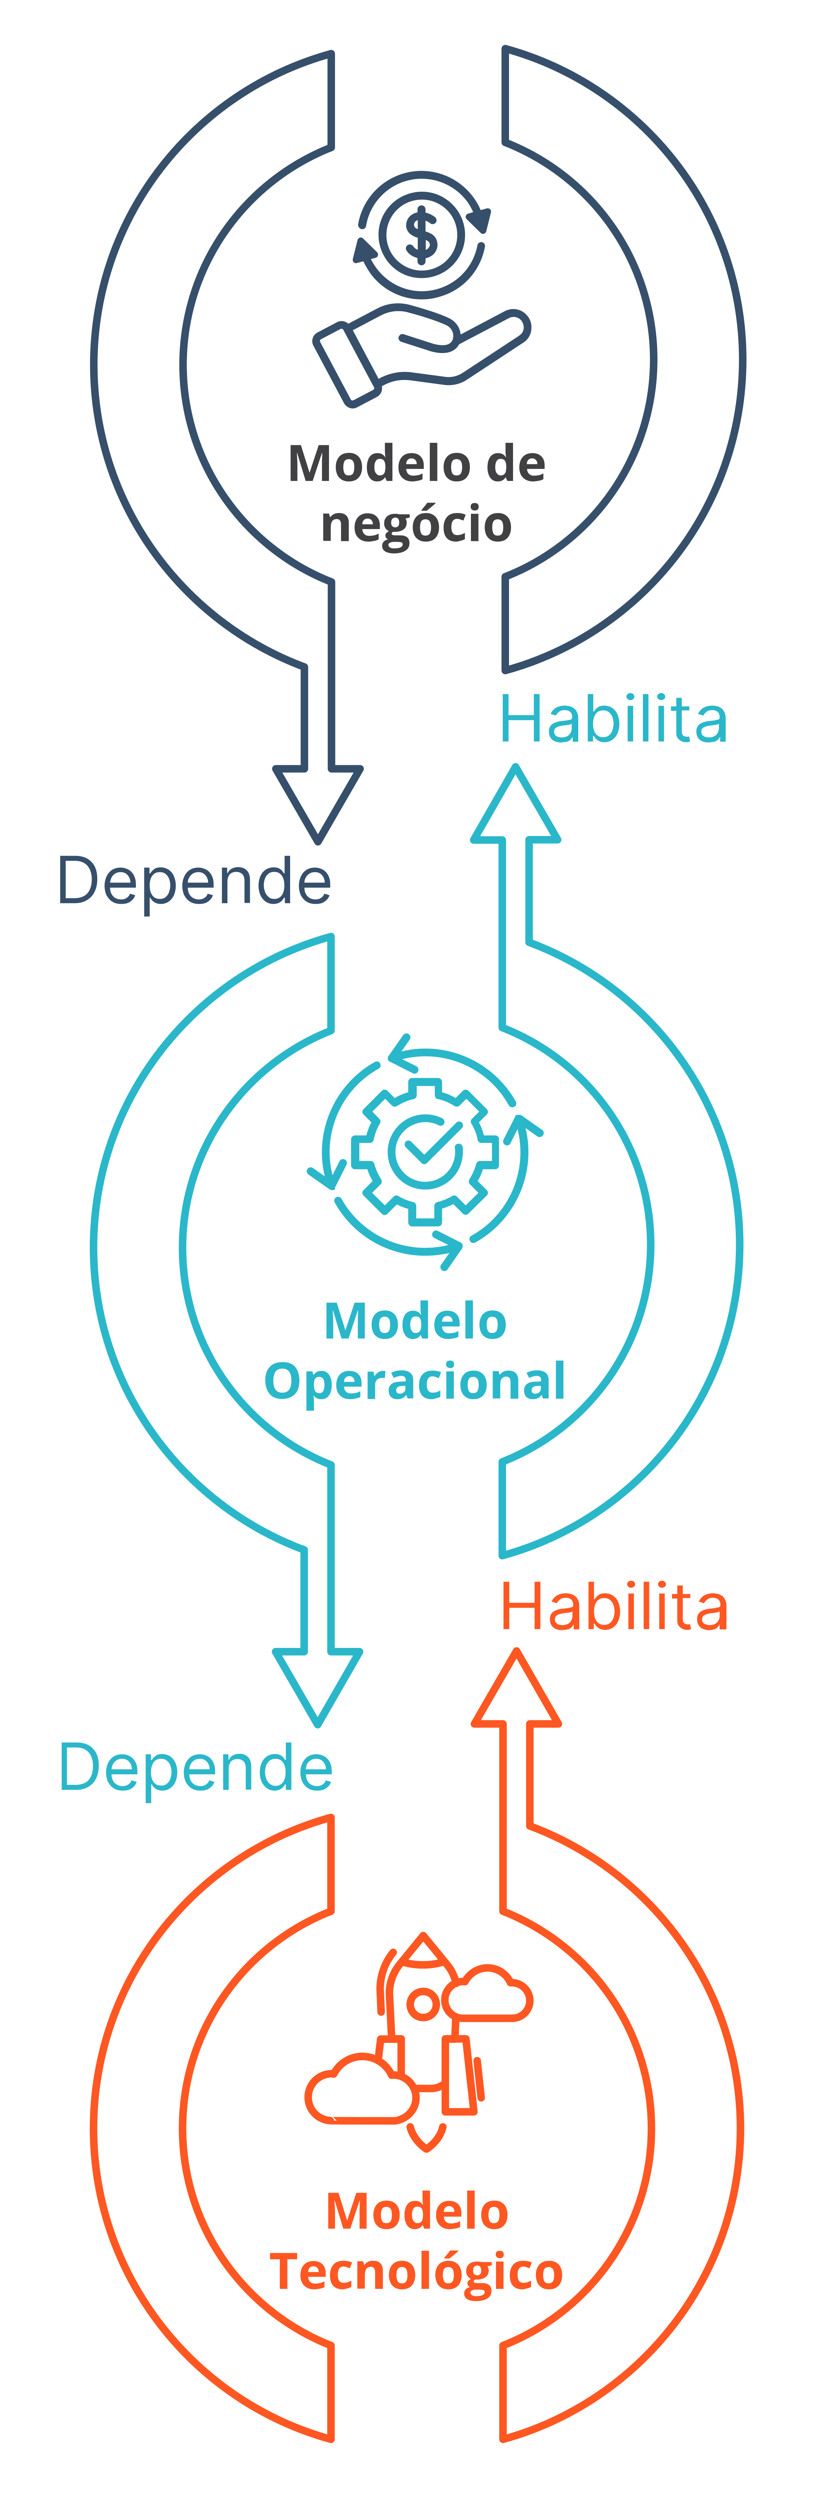<?xml version="1.0" encoding="utf-8"?>
<!-- Generator: Adobe Illustrator 28.6.0, SVG Export Plug-In . SVG Version: 9.03 Build 54939)  -->
<svg version="1.1" xmlns="http://www.w3.org/2000/svg" xmlns:xlink="http://www.w3.org/1999/xlink" x="0px" y="0px"
	 viewBox="0 0 333 997" style="enable-background:new 0 0 333 997;" xml:space="preserve">
<style type="text/css">
	.st0{fill:none;stroke:#FF5722;stroke-width:3;stroke-linecap:round;stroke-linejoin:round;stroke-miterlimit:10;}
	.st1{fill:#FF5722;}
	.st2{fill:none;stroke:#2AB7CA;stroke-width:3;stroke-linecap:round;stroke-linejoin:round;stroke-miterlimit:10;}
	.st3{fill:#2AB7CA;}
	.st4{fill:none;stroke:#364F6B;stroke-width:3;stroke-linecap:round;stroke-linejoin:round;stroke-miterlimit:10;}
	.st5{fill:#414042;}
	.st6{fill:#364F6B;}
</style>
<g id="Background">
</g>
<g id="Design">
</g>
<g id="Tecnologico">
	<path class="st0" d="M72.8,848.8c0-39.3,24.6-73.1,59.2-86.6v-37.4c-54.5,14.9-94.7,64.9-94.7,124s40.2,109.1,94.7,124v-37.4
		C97.4,921.8,72.8,888.1,72.8,848.8z"/>
	<path class="st0" d="M206,658.4l-16.8,29.1h11.4v37.3V762v0.2c34.6,13.6,59.2,47.3,59.2,86.6c0,39.3-24.6,73.1-59.2,86.6v37.4
		c54.5-14.9,94.7-64.9,94.7-124c0-55.2-35-102.4-84-120.6v-40.7h11.4L206,658.4z"/>
	<g>
		<g>
			<path class="st1" d="M136.9,888.8l-3.4-11.2h-0.1c0.1,2.3,0.2,3.8,0.2,4.6v6.6h-2.7v-14.3h4.1l3.4,10.9h0.1l3.6-10.9h4.1v14.3
				h-2.8V882c0-0.3,0-0.7,0-1.1c0-0.4,0.1-1.5,0.1-3.3h-0.1l-3.7,11.2H136.9z"/>
			<path class="st1" d="M159.4,883.3c0,1.8-0.5,3.2-1.4,4.2c-0.9,1-2.2,1.5-3.9,1.5c-1,0-2-0.2-2.8-0.7s-1.4-1.1-1.8-2
				s-0.6-1.9-0.6-3c0-1.8,0.5-3.2,1.4-4.2c0.9-1,2.2-1.5,3.9-1.5c1,0,2,0.2,2.8,0.7c0.8,0.5,1.4,1.1,1.8,2
				C159.2,881.2,159.4,882.2,159.4,883.3z M151.9,883.3c0,1.1,0.2,1.9,0.5,2.5c0.4,0.6,0.9,0.8,1.7,0.8c0.8,0,1.4-0.3,1.7-0.8
				c0.3-0.5,0.5-1.4,0.5-2.5c0-1.1-0.2-1.9-0.5-2.4c-0.4-0.5-0.9-0.8-1.7-0.8c-0.8,0-1.4,0.3-1.7,0.8S151.9,882.2,151.9,883.3z"/>
			<path class="st1" d="M165.4,889c-1.3,0-2.3-0.5-3-1.5s-1.1-2.4-1.1-4.1c0-1.8,0.4-3.2,1.1-4.2c0.7-1,1.8-1.5,3.1-1.5
				c1.4,0,2.4,0.5,3.1,1.6h0.1c-0.1-0.8-0.2-1.5-0.2-2.2v-3.5h3v15.2h-2.3l-0.6-1.4h-0.1C167.8,888.5,166.7,889,165.4,889z
				 M166.4,886.6c0.8,0,1.3-0.2,1.7-0.7c0.4-0.4,0.5-1.2,0.6-2.3v-0.3c0-1.2-0.2-2-0.5-2.5s-0.9-0.8-1.8-0.8c-0.7,0-1.2,0.3-1.5,0.8
				c-0.4,0.6-0.6,1.4-0.6,2.5s0.2,1.9,0.6,2.4S165.7,886.6,166.4,886.6z"/>
			<path class="st1" d="M179.5,889c-1.8,0-3.1-0.5-4.1-1.5c-1-1-1.5-2.3-1.5-4.1c0-1.8,0.5-3.2,1.4-4.2c0.9-1,2.2-1.5,3.8-1.5
				c1.5,0,2.7,0.4,3.6,1.3s1.3,2.1,1.3,3.6v1.4h-7c0,0.8,0.3,1.5,0.8,2c0.5,0.5,1.1,0.7,2,0.7c0.7,0,1.3-0.1,1.9-0.2
				s1.2-0.4,1.8-0.7v2.3c-0.5,0.3-1.1,0.5-1.7,0.6S180.3,889,179.5,889z M179.1,879.8c-0.6,0-1.1,0.2-1.5,0.6s-0.6,1-0.6,1.7h4.2
				c0-0.7-0.2-1.3-0.6-1.7S179.7,879.8,179.1,879.8z"/>
			<path class="st1" d="M189.3,888.8h-3v-15.2h3V888.8z"/>
			<path class="st1" d="M202.4,883.3c0,1.8-0.5,3.2-1.4,4.2c-0.9,1-2.2,1.5-3.9,1.5c-1,0-2-0.2-2.8-0.7s-1.4-1.1-1.8-2
				s-0.6-1.9-0.6-3c0-1.8,0.5-3.2,1.4-4.2c0.9-1,2.2-1.5,3.9-1.5c1,0,2,0.2,2.8,0.7c0.8,0.5,1.4,1.1,1.8,2
				C202.2,881.2,202.4,882.2,202.4,883.3z M194.8,883.3c0,1.1,0.2,1.9,0.5,2.5c0.4,0.6,0.9,0.8,1.7,0.8c0.8,0,1.4-0.3,1.7-0.8
				c0.3-0.5,0.5-1.4,0.5-2.5c0-1.1-0.2-1.9-0.5-2.4c-0.4-0.5-0.9-0.8-1.7-0.8c-0.8,0-1.4,0.3-1.7,0.8S194.8,882.2,194.8,883.3z"/>
			<path class="st1" d="M114.6,912.8h-3V901h-3.9v-2.5h10.8v2.5h-3.9V912.8z"/>
			<path class="st1" d="M125.4,913c-1.8,0-3.1-0.5-4.1-1.5c-1-1-1.5-2.3-1.5-4.1c0-1.8,0.5-3.2,1.4-4.2c0.9-1,2.2-1.5,3.8-1.5
				c1.5,0,2.7,0.4,3.6,1.3s1.3,2.1,1.3,3.6v1.4h-7c0,0.8,0.3,1.5,0.8,2c0.5,0.5,1.1,0.7,2,0.7c0.7,0,1.3-0.1,1.9-0.2
				s1.2-0.4,1.8-0.7v2.3c-0.5,0.3-1.1,0.5-1.7,0.6S126.2,913,125.4,913z M125,903.8c-0.6,0-1.1,0.2-1.5,0.6s-0.6,1-0.6,1.7h4.2
				c0-0.7-0.2-1.3-0.6-1.7S125.6,903.8,125,903.8z"/>
			<path class="st1" d="M136.7,913c-3.4,0-5.1-1.9-5.1-5.6c0-1.9,0.5-3.3,1.4-4.3c0.9-1,2.2-1.5,4-1.5c1.3,0,2.4,0.2,3.4,0.7
				l-0.9,2.3c-0.5-0.2-0.9-0.3-1.3-0.5c-0.4-0.1-0.8-0.2-1.2-0.2c-1.5,0-2.3,1.1-2.3,3.3c0,2.1,0.8,3.2,2.3,3.2
				c0.6,0,1.1-0.1,1.6-0.2c0.5-0.2,1-0.4,1.5-0.7v2.5c-0.5,0.3-1,0.5-1.5,0.6S137.5,913,136.7,913z"/>
			<path class="st1" d="M152.6,912.8h-3v-6.4c0-0.8-0.1-1.4-0.4-1.8c-0.3-0.4-0.7-0.6-1.3-0.6c-0.8,0-1.4,0.3-1.8,0.8
				s-0.6,1.5-0.6,2.8v5.1h-3v-10.9h2.3l0.4,1.4h0.2c0.3-0.5,0.8-0.9,1.4-1.2c0.6-0.3,1.2-0.4,2-0.4c1.3,0,2.2,0.3,2.9,1
				c0.7,0.7,1,1.7,1,3V912.8z"/>
			<path class="st1" d="M165.6,907.3c0,1.8-0.5,3.2-1.4,4.2c-0.9,1-2.2,1.5-3.9,1.5c-1,0-2-0.2-2.8-0.7s-1.4-1.1-1.8-2
				s-0.6-1.9-0.6-3c0-1.8,0.5-3.2,1.4-4.2c0.9-1,2.2-1.5,3.9-1.5c1,0,2,0.2,2.8,0.7c0.8,0.5,1.4,1.1,1.8,2
				C165.4,905.2,165.6,906.2,165.6,907.3z M158.1,907.3c0,1.1,0.2,1.9,0.5,2.5c0.4,0.6,0.9,0.8,1.7,0.8c0.8,0,1.4-0.3,1.7-0.8
				c0.3-0.5,0.5-1.4,0.5-2.5c0-1.1-0.2-1.9-0.5-2.4c-0.4-0.5-0.9-0.8-1.7-0.8c-0.8,0-1.4,0.3-1.7,0.8S158.1,906.2,158.1,907.3z"/>
			<path class="st1" d="M171.1,912.8h-3v-15.2h3V912.8z"/>
			<path class="st1" d="M184.1,907.3c0,1.8-0.5,3.2-1.4,4.2c-0.9,1-2.2,1.5-3.9,1.5c-1,0-2-0.2-2.8-0.7s-1.4-1.1-1.8-2
				s-0.6-1.9-0.6-3c0-1.8,0.5-3.2,1.4-4.2c0.9-1,2.2-1.5,3.9-1.5c1,0,2,0.2,2.8,0.7c0.8,0.5,1.4,1.1,1.8,2
				C183.9,905.2,184.1,906.2,184.1,907.3z M176.6,907.3c0,1.1,0.2,1.9,0.5,2.5c0.4,0.6,0.9,0.8,1.7,0.8c0.8,0,1.4-0.3,1.7-0.8
				c0.3-0.5,0.5-1.4,0.5-2.5c0-1.1-0.2-1.9-0.5-2.4c-0.4-0.5-0.9-0.8-1.7-0.8c-0.8,0-1.4,0.3-1.7,0.8S176.6,906.2,176.6,907.3z
				 M177.2,900.7v-0.3c1.1-1.3,1.9-2.3,2.3-2.9h3.3v0.2c-0.3,0.3-0.9,0.8-1.7,1.5c-0.8,0.7-1.5,1.2-1.9,1.5H177.2z"/>
			<path class="st1" d="M196.1,901.9v1.5l-1.7,0.4c0.3,0.5,0.5,1,0.5,1.6c0,1.2-0.4,2.1-1.2,2.7s-2,1-3.4,1l-0.5,0l-0.4,0
				c-0.3,0.2-0.5,0.5-0.5,0.8c0,0.4,0.5,0.6,1.6,0.6h1.9c1.2,0,2.1,0.3,2.7,0.8c0.6,0.5,0.9,1.3,0.9,2.3c0,1.3-0.5,2.3-1.6,3
				s-2.6,1.1-4.6,1.1c-1.5,0-2.7-0.3-3.5-0.8c-0.8-0.5-1.2-1.3-1.2-2.2c0-0.7,0.2-1.2,0.6-1.7c0.4-0.4,1-0.8,1.8-0.9
				c-0.3-0.1-0.6-0.3-0.8-0.6c-0.2-0.3-0.3-0.6-0.3-0.9c0-0.4,0.1-0.8,0.4-1c0.2-0.3,0.6-0.5,1-0.8c-0.6-0.2-1-0.6-1.4-1.2
				s-0.5-1.2-0.5-1.9c0-1.2,0.4-2.1,1.2-2.8c0.8-0.7,1.9-1,3.3-1c0.3,0,0.7,0,1.1,0.1c0.4,0.1,0.7,0.1,0.8,0.1H196.1z M187.6,914.3
				c0,0.4,0.2,0.7,0.6,1s0.9,0.4,1.7,0.4c1.1,0,1.9-0.1,2.5-0.4s0.9-0.7,0.9-1.2c0-0.4-0.2-0.7-0.5-0.8s-0.9-0.2-1.7-0.2h-1.5
				c-0.5,0-1,0.1-1.4,0.4C187.8,913.6,187.6,913.9,187.6,914.3z M188.7,905.5c0,0.6,0.1,1.1,0.4,1.4c0.3,0.3,0.7,0.5,1.2,0.5
				c0.6,0,1-0.2,1.2-0.5c0.3-0.3,0.4-0.8,0.4-1.4c0-1.3-0.5-2-1.6-2C189.3,903.5,188.7,904.1,188.7,905.5z"/>
			<path class="st1" d="M197.7,899.1c0-1,0.5-1.5,1.6-1.5s1.6,0.5,1.6,1.5c0,0.5-0.1,0.8-0.4,1.1c-0.3,0.3-0.7,0.4-1.2,0.4
				C198.3,900.5,197.7,900,197.7,899.1z M200.8,912.8h-3v-10.9h3V912.8z"/>
			<path class="st1" d="M208.4,913c-3.4,0-5.1-1.9-5.1-5.6c0-1.9,0.5-3.3,1.4-4.3c0.9-1,2.2-1.5,4-1.5c1.3,0,2.4,0.2,3.4,0.7
				l-0.9,2.3c-0.5-0.2-0.9-0.3-1.3-0.5c-0.4-0.1-0.8-0.2-1.2-0.2c-1.5,0-2.3,1.1-2.3,3.3c0,2.1,0.8,3.2,2.3,3.2
				c0.6,0,1.1-0.1,1.6-0.2c0.5-0.2,1-0.4,1.5-0.7v2.5c-0.5,0.3-1,0.5-1.5,0.6S209.2,913,208.4,913z"/>
			<path class="st1" d="M224.2,907.3c0,1.8-0.5,3.2-1.4,4.2c-0.9,1-2.2,1.5-3.9,1.5c-1,0-2-0.2-2.8-0.7s-1.4-1.1-1.8-2
				s-0.6-1.9-0.6-3c0-1.8,0.5-3.2,1.4-4.2c0.9-1,2.2-1.5,3.9-1.5c1,0,2,0.2,2.8,0.7c0.8,0.5,1.4,1.1,1.8,2
				C224,905.2,224.2,906.2,224.2,907.3z M216.6,907.3c0,1.1,0.2,1.9,0.5,2.5c0.4,0.6,0.9,0.8,1.7,0.8c0.8,0,1.4-0.3,1.7-0.8
				c0.3-0.5,0.5-1.4,0.5-2.5c0-1.1-0.2-1.9-0.5-2.4c-0.4-0.5-0.9-0.8-1.7-0.8c-0.8,0-1.4,0.3-1.7,0.8S216.6,906.2,216.6,907.3z"/>
		</g>
	</g>
	<g id="icone_00000012469659658787533160000003689448505939961513_">
		<path class="st0" d="M189,842.2h-11.4v-29.1h8.2L189,842.2z M190.3,821.8l1.6,14.8 M160,828.1v-14.9h-8.2l-1,8.6 M181.9,791
			c-0.6-2.8-1.8-5.4-3.7-7.6l-9.4-11.5l-9.4,11.5c-2.6,3.2-4.1,7.3-4.1,11.4l0.9,18.3h3.8v14.9 M156.8,778.6
			c-3.4,4.2-5.2,9.3-5.2,14.7l0.4,9.1 M165.8,832.9h6c2.2,0,4.2-0.8,5.8-2.1v-17.6h3.8l0.4-8.9 M168.8,794.2c-2.9,0-5.2,2.3-5.2,5.2
			c0,2.9,2.3,5.2,5.2,5.2c2.9,0,5.2-2.3,5.2-5.2C174,796.5,171.7,794.2,168.8,794.2z M165.9,836.6c0-5-4.1-9.1-9.1-9.1
			c-0.2,0-0.4,0-0.6,0.1c-2-4.4-6.5-7.5-11.7-7.5c-5,0-9.3,2.9-11.4,7c-0.3,0-0.5-0.1-0.8-0.1c-5.2,0-9.4,4.2-9.4,9.4
			c0,5,3.9,9,8.8,9.3c0,0.1,25.7,0.1,25.7,0.1C162.1,845.3,165.9,841.4,165.9,836.6z M211.3,797.9c0-4-3.2-7.2-7.2-7.2
			c-0.2,0-0.3,0-0.5,0c-1.6-3.5-5.1-5.9-9.2-5.9c-3.9,0-7.3,2.3-9,5.5c-0.2,0-0.4-0.1-0.6-0.1c-4.1,0-7.4,3.3-7.4,7.4
			c0,3.9,3,7.1,6.9,7.3c0,0,20.2,0,20.2,0C208.4,804.7,211.3,801.6,211.3,797.9z M160.3,782.4c2.5,0.7,5.3,1.2,8.3,1.2
			c3.2,0,6.1-0.5,8.6-1.3 M163.6,848.2c1.3,5.6,6.4,8.8,6.4,8.8h0.2c0,0,5.2-3.2,6.4-8.8"/>
	</g>
	<g>
		<path class="st1" d="M200.8,649.7v-18.9h2.3v8.4h10.1v-8.4h2.3v18.9h-2.3v-8.5h-10.1v8.5H200.8z"/>
		<path class="st1" d="M224,650.1c-0.9,0-1.7-0.2-2.4-0.5c-0.7-0.3-1.3-0.8-1.7-1.5c-0.4-0.6-0.6-1.4-0.6-2.4c0-0.8,0.2-1.5,0.5-2
			c0.3-0.5,0.7-0.9,1.3-1.2c0.5-0.3,1.1-0.5,1.8-0.7c0.6-0.1,1.3-0.3,2-0.3c0.9-0.1,1.6-0.2,2.1-0.3c0.5-0.1,0.9-0.2,1.2-0.3
			c0.2-0.1,0.4-0.4,0.4-0.7v-0.1c0-0.9-0.2-1.6-0.7-2.1c-0.5-0.5-1.2-0.8-2.2-0.8c-1,0-1.9,0.2-2.4,0.7s-1,0.9-1.2,1.5l-2.1-0.7
			c0.4-0.9,0.9-1.5,1.5-2c0.6-0.5,1.3-0.8,2-1c0.7-0.2,1.5-0.3,2.2-0.3c0.5,0,1,0.1,1.6,0.2c0.6,0.1,1.2,0.3,1.7,0.7
			c0.6,0.3,1,0.8,1.4,1.5c0.4,0.7,0.6,1.6,0.6,2.7v9.3h-2.2v-1.9h-0.1c-0.1,0.3-0.4,0.6-0.7,1s-0.8,0.6-1.4,0.9
			C225.5,649.9,224.8,650.1,224,650.1z M224.3,648.1c0.9,0,1.6-0.2,2.2-0.5c0.6-0.3,1-0.8,1.3-1.3c0.3-0.5,0.5-1.1,0.5-1.7v-2
			c-0.1,0.1-0.3,0.2-0.6,0.3c-0.3,0.1-0.7,0.2-1.1,0.2c-0.4,0.1-0.8,0.1-1.2,0.2c-0.4,0-0.7,0.1-0.9,0.1c-0.6,0.1-1.1,0.2-1.6,0.4
			s-0.9,0.4-1.2,0.7c-0.3,0.3-0.4,0.8-0.4,1.3c0,0.8,0.3,1.3,0.8,1.7C222.7,647.9,223.4,648.1,224.3,648.1z"/>
		<path class="st1" d="M234.7,649.7v-18.9h2.2v7h0.2c0.2-0.2,0.4-0.6,0.7-0.9s0.7-0.7,1.2-1s1.3-0.5,2.2-0.5c1.2,0,2.2,0.3,3.2,0.9
			c0.9,0.6,1.6,1.4,2.1,2.5c0.5,1.1,0.8,2.4,0.8,3.9c0,1.5-0.3,2.8-0.8,3.9c-0.5,1.1-1.2,1.9-2.1,2.5c-0.9,0.6-1.9,0.9-3.1,0.9
			c-0.9,0-1.6-0.2-2.2-0.5s-1-0.7-1.3-1c-0.3-0.4-0.5-0.7-0.7-1h-0.3v2.2H234.7z M236.9,642.6c0,1.6,0.3,2.9,1,3.9
			c0.7,1,1.7,1.5,3,1.5c0.9,0,1.7-0.2,2.3-0.7c0.6-0.5,1.1-1.1,1.4-2c0.3-0.8,0.5-1.7,0.5-2.7c0-1-0.2-1.9-0.5-2.7
			c-0.3-0.8-0.8-1.4-1.4-1.9c-0.6-0.5-1.4-0.7-2.3-0.7c-1.3,0-2.3,0.5-3,1.5C237.2,639.8,236.9,641,236.9,642.6z"/>
		<path class="st1" d="M251.7,633.2c-0.4,0-0.8-0.1-1.1-0.4s-0.5-0.6-0.5-1s0.2-0.8,0.5-1c0.3-0.3,0.7-0.4,1.1-0.4
			c0.4,0,0.8,0.1,1.1,0.4c0.3,0.3,0.5,0.6,0.5,1s-0.2,0.8-0.5,1S252.1,633.2,251.7,633.2z M250.6,649.7v-14.2h2.2v14.2H250.6z"/>
		<path class="st1" d="M258.9,630.8v18.9h-2.2v-18.9H258.9z"/>
		<path class="st1" d="M264,633.2c-0.4,0-0.8-0.1-1.1-0.4s-0.5-0.6-0.5-1s0.2-0.8,0.5-1c0.3-0.3,0.7-0.4,1.1-0.4
			c0.4,0,0.8,0.1,1.1,0.4c0.3,0.3,0.5,0.6,0.5,1s-0.2,0.8-0.5,1S264.4,633.2,264,633.2z M262.9,649.7v-14.2h2.2v14.2H262.9z"/>
		<path class="st1" d="M275.3,635.5v1.8h-3v8.3c0,0.6,0.1,1.1,0.3,1.4s0.4,0.5,0.7,0.6c0.3,0.1,0.6,0.2,0.9,0.2c0.2,0,0.4,0,0.6,0
			s0.3-0.1,0.4-0.1l0.4,2c-0.1,0.1-0.4,0.1-0.6,0.2s-0.6,0.1-1,0.1c-0.6,0-1.2-0.1-1.8-0.4c-0.6-0.3-1.1-0.7-1.5-1.2
			c-0.4-0.5-0.6-1.2-0.6-2v-8.9h-2.1v-1.8h2.1v-3.4h2.2v3.4H275.3z"/>
		<path class="st1" d="M282.7,650.1c-0.9,0-1.7-0.2-2.4-0.5c-0.7-0.3-1.3-0.8-1.7-1.5c-0.4-0.6-0.6-1.4-0.6-2.4c0-0.8,0.2-1.5,0.5-2
			c0.3-0.5,0.7-0.9,1.3-1.2c0.5-0.3,1.1-0.5,1.8-0.7c0.6-0.1,1.3-0.3,2-0.3c0.9-0.1,1.6-0.2,2.1-0.3c0.5-0.1,0.9-0.2,1.2-0.3
			c0.2-0.1,0.4-0.4,0.4-0.7v-0.1c0-0.9-0.2-1.6-0.7-2.1c-0.5-0.5-1.2-0.8-2.2-0.8c-1,0-1.9,0.2-2.4,0.7s-1,0.9-1.2,1.5l-2.1-0.7
			c0.4-0.9,0.9-1.5,1.5-2c0.6-0.5,1.3-0.8,2-1c0.7-0.2,1.5-0.3,2.2-0.3c0.5,0,1,0.1,1.6,0.2c0.6,0.1,1.2,0.3,1.7,0.7
			c0.6,0.3,1,0.8,1.4,1.5c0.4,0.7,0.6,1.6,0.6,2.7v9.3H287v-1.9h-0.1c-0.1,0.3-0.4,0.6-0.7,1s-0.8,0.6-1.4,0.9
			C284.2,649.9,283.5,650.1,282.7,650.1z M283,648.1c0.9,0,1.6-0.2,2.2-0.5c0.6-0.3,1-0.8,1.3-1.3c0.3-0.5,0.5-1.1,0.5-1.7v-2
			c-0.1,0.1-0.3,0.2-0.6,0.3c-0.3,0.1-0.7,0.2-1.1,0.2c-0.4,0.1-0.8,0.1-1.2,0.2c-0.4,0-0.7,0.1-0.9,0.1c-0.6,0.1-1.1,0.2-1.6,0.4
			s-0.9,0.4-1.2,0.7c-0.3,0.3-0.4,0.8-0.4,1.3c0,0.8,0.3,1.3,0.8,1.7C281.5,647.9,282.2,648.1,283,648.1z"/>
	</g>
</g>
<g id="Operacional">
	<path class="st2" d="M126.7,687.8l-16.8-29.1h11.4v-40.6c-49-18.2-84-65.4-84-120.6c0-59.2,40.2-109.1,94.7-124V411
		c-34.6,13.6-59.2,47.3-59.2,86.6c0,39.3,24.6,73.1,59.2,86.6v37.4v37.1h11.4L126.7,687.8z"/>
	<path class="st2" d="M205.6,305.8l16.8,29.1h-11.4v40.9c49,18.2,84,65.4,84,120.6c0,59.2-40.2,109.1-94.7,124V583
		c34.6-13.6,59.2-47.3,59.2-86.6s-24.6-73.1-59.2-86.6v-0.3v-37.1v-37.4h-11.4L205.6,305.8z"/>
	<g>
		<g>
			<path class="st3" d="M136.2,533.8l-3.4-11.2h-0.1c0.1,2.3,0.2,3.8,0.2,4.6v6.6h-2.7v-14.3h4.1l3.4,10.9h0.1l3.6-10.9h4.1v14.3
				h-2.8V527c0-0.3,0-0.7,0-1.1c0-0.4,0.1-1.5,0.1-3.3h-0.1l-3.7,11.2H136.2z"/>
			<path class="st3" d="M158.7,528.3c0,1.8-0.5,3.2-1.4,4.2c-0.9,1-2.2,1.5-3.9,1.5c-1,0-2-0.2-2.8-0.7s-1.4-1.1-1.8-2
				s-0.6-1.9-0.6-3c0-1.8,0.5-3.2,1.4-4.2c0.9-1,2.2-1.5,3.9-1.5c1,0,2,0.2,2.8,0.7c0.8,0.5,1.4,1.1,1.8,2
				C158.5,526.2,158.7,527.2,158.7,528.3z M151.2,528.3c0,1.1,0.2,1.9,0.5,2.5c0.4,0.6,0.9,0.8,1.7,0.8c0.8,0,1.4-0.3,1.7-0.8
				c0.3-0.6,0.5-1.4,0.5-2.5c0-1.1-0.2-1.9-0.5-2.4c-0.4-0.5-0.9-0.8-1.7-0.8c-0.8,0-1.4,0.3-1.7,0.8S151.2,527.2,151.2,528.3z"/>
			<path class="st3" d="M164.6,534c-1.3,0-2.3-0.5-3-1.5s-1.1-2.4-1.1-4.1c0-1.8,0.4-3.2,1.1-4.2c0.7-1,1.8-1.5,3.1-1.5
				c1.4,0,2.4,0.5,3.1,1.6h0.1c-0.1-0.8-0.2-1.5-0.2-2.2v-3.5h3v15.2h-2.3l-0.6-1.4h-0.1C167.1,533.5,166,534,164.6,534z
				 M165.7,531.6c0.8,0,1.3-0.2,1.7-0.7c0.4-0.4,0.5-1.2,0.6-2.3v-0.3c0-1.2-0.2-2-0.5-2.5s-0.9-0.8-1.8-0.8c-0.7,0-1.2,0.3-1.5,0.8
				c-0.4,0.6-0.6,1.4-0.6,2.5s0.2,1.9,0.6,2.4S165,531.6,165.7,531.6z"/>
			<path class="st3" d="M178.8,534c-1.8,0-3.1-0.5-4.1-1.5c-1-1-1.5-2.3-1.5-4.1c0-1.8,0.5-3.2,1.4-4.2c0.9-1,2.2-1.5,3.8-1.5
				c1.5,0,2.7,0.4,3.6,1.3s1.3,2.1,1.3,3.6v1.4h-7c0,0.8,0.3,1.5,0.8,2c0.5,0.5,1.1,0.7,2,0.7c0.7,0,1.3-0.1,1.9-0.2
				s1.2-0.4,1.8-0.7v2.3c-0.5,0.3-1.1,0.5-1.7,0.6S179.6,534,178.8,534z M178.4,524.8c-0.6,0-1.1,0.2-1.5,0.6s-0.6,1-0.6,1.7h4.2
				c0-0.7-0.2-1.3-0.6-1.7S179,524.8,178.4,524.8z"/>
			<path class="st3" d="M188.6,533.8h-3v-15.2h3V533.8z"/>
			<path class="st3" d="M201.7,528.3c0,1.8-0.5,3.2-1.4,4.2c-0.9,1-2.2,1.5-3.9,1.5c-1,0-2-0.2-2.8-0.7s-1.4-1.1-1.8-2
				s-0.6-1.9-0.6-3c0-1.8,0.5-3.2,1.4-4.2c0.9-1,2.2-1.5,3.9-1.5c1,0,2,0.2,2.8,0.7c0.8,0.5,1.4,1.1,1.8,2
				C201.5,526.2,201.7,527.2,201.7,528.3z M194.1,528.3c0,1.1,0.2,1.9,0.5,2.5c0.4,0.6,0.9,0.8,1.7,0.8c0.8,0,1.4-0.3,1.7-0.8
				c0.3-0.6,0.5-1.4,0.5-2.5c0-1.1-0.2-1.9-0.5-2.4c-0.4-0.5-0.9-0.8-1.7-0.8c-0.8,0-1.4,0.3-1.7,0.8S194.1,527.2,194.1,528.3z"/>
			<path class="st3" d="M119.4,550.6c0,2.4-0.6,4.2-1.8,5.4s-2.9,1.9-5,1.9s-3.9-0.6-5-1.9s-1.8-3.1-1.8-5.5c0-2.4,0.6-4.2,1.8-5.4
				c1.2-1.3,2.9-1.9,5.1-1.9s3.9,0.6,5,1.9C118.8,546.5,119.4,548.3,119.4,550.6z M109,550.6c0,1.6,0.3,2.8,0.9,3.6
				c0.6,0.8,1.5,1.2,2.7,1.2c2.4,0,3.6-1.6,3.6-4.8c0-3.2-1.2-4.8-3.6-4.8c-1.2,0-2.1,0.4-2.7,1.2S109,549.1,109,550.6z"/>
			<path class="st3" d="M128.1,558c-1.3,0-2.3-0.5-3-1.4H125c0.1,0.9,0.2,1.4,0.2,1.6v4.4h-3v-15.7h2.4l0.4,1.4h0.1
				c0.7-1.1,1.7-1.6,3.1-1.6c1.3,0,2.3,0.5,3,1.5s1.1,2.4,1.1,4.2c0,1.2-0.2,2.2-0.5,3s-0.8,1.5-1.5,2S129,558,128.1,558z
				 M127.3,549.1c-0.7,0-1.3,0.2-1.6,0.7c-0.3,0.5-0.5,1.2-0.5,2.2v0.3c0,1.2,0.2,2,0.5,2.5s0.9,0.8,1.7,0.8c1.3,0,2-1.1,2-3.3
				c0-1.1-0.2-1.9-0.5-2.4S128,549.1,127.3,549.1z"/>
			<path class="st3" d="M139.7,558c-1.8,0-3.1-0.5-4.1-1.5c-1-1-1.5-2.3-1.5-4.1c0-1.8,0.5-3.2,1.4-4.2c0.9-1,2.2-1.5,3.8-1.5
				c1.5,0,2.7,0.4,3.6,1.3s1.3,2.1,1.3,3.6v1.4h-7c0,0.8,0.3,1.5,0.8,2c0.5,0.5,1.1,0.7,2,0.7c0.7,0,1.3-0.1,1.9-0.2
				s1.2-0.4,1.8-0.7v2.3c-0.5,0.3-1.1,0.5-1.7,0.6S140.6,558,139.7,558z M139.3,548.8c-0.6,0-1.1,0.2-1.5,0.6s-0.6,1-0.6,1.7h4.2
				c0-0.7-0.2-1.3-0.6-1.7S139.9,548.8,139.3,548.8z"/>
			<path class="st3" d="M152.7,546.7c0.4,0,0.7,0,1,0.1l-0.2,2.8c-0.2-0.1-0.5-0.1-0.9-0.1c-1,0-1.7,0.2-2.2,0.7s-0.8,1.2-0.8,2.1
				v5.6h-3v-10.9h2.3l0.4,1.8h0.1c0.3-0.6,0.8-1.1,1.4-1.5C151.4,546.9,152,546.7,152.7,546.7z"/>
			<path class="st3" d="M162.6,557.8l-0.6-1.5H162c-0.5,0.6-1,1.1-1.5,1.3s-1.2,0.4-2.1,0.4c-1,0-1.9-0.3-2.5-0.9
				c-0.6-0.6-0.9-1.5-0.9-2.6c0-1.2,0.4-2,1.2-2.6c0.8-0.6,2-0.9,3.7-0.9l1.9-0.1v-0.5c0-1.1-0.6-1.7-1.7-1.7
				c-0.9,0-1.9,0.3-3.1,0.8l-1-2c1.3-0.7,2.6-1,4.2-1c1.5,0,2.6,0.3,3.4,1c0.8,0.6,1.2,1.6,1.2,2.9v7.3H162.6z M161.7,552.7l-1.2,0
				c-0.9,0-1.5,0.2-1.9,0.5c-0.4,0.3-0.6,0.7-0.6,1.3c0,0.8,0.5,1.3,1.4,1.3c0.7,0,1.2-0.2,1.7-0.6c0.4-0.4,0.6-0.9,0.6-1.6V552.7z"
				/>
			<path class="st3" d="M172.2,558c-3.4,0-5.1-1.9-5.1-5.6c0-1.9,0.5-3.3,1.4-4.3c0.9-1,2.2-1.5,4-1.5c1.3,0,2.4,0.2,3.4,0.7
				l-0.9,2.3c-0.5-0.2-0.9-0.3-1.3-0.5c-0.4-0.1-0.8-0.2-1.2-0.2c-1.5,0-2.3,1.1-2.3,3.3c0,2.1,0.8,3.2,2.3,3.2
				c0.6,0,1.1-0.1,1.6-0.2c0.5-0.2,1-0.4,1.5-0.7v2.5c-0.5,0.3-1,0.5-1.5,0.6S173,558,172.2,558z"/>
			<path class="st3" d="M177.9,544.1c0-1,0.5-1.5,1.6-1.5s1.6,0.5,1.6,1.5c0,0.5-0.1,0.8-0.4,1.1c-0.3,0.3-0.7,0.4-1.2,0.4
				C178.5,545.5,177.9,545,177.9,544.1z M181,557.8h-3v-10.9h3V557.8z"/>
			<path class="st3" d="M194.1,552.3c0,1.8-0.5,3.2-1.4,4.2c-0.9,1-2.2,1.5-3.9,1.5c-1,0-2-0.2-2.8-0.7s-1.4-1.1-1.8-2
				s-0.6-1.9-0.6-3c0-1.8,0.5-3.2,1.4-4.2c0.9-1,2.2-1.5,3.9-1.5c1,0,2,0.2,2.8,0.7c0.8,0.5,1.4,1.1,1.8,2
				C193.9,550.2,194.1,551.2,194.1,552.3z M186.5,552.3c0,1.1,0.2,1.9,0.5,2.5c0.4,0.6,0.9,0.8,1.7,0.8c0.8,0,1.4-0.3,1.7-0.8
				c0.3-0.6,0.5-1.4,0.5-2.5c0-1.1-0.2-1.9-0.5-2.4c-0.4-0.5-0.9-0.8-1.7-0.8c-0.8,0-1.4,0.3-1.7,0.8S186.5,551.2,186.5,552.3z"/>
			<path class="st3" d="M206.6,557.8h-3v-6.4c0-0.8-0.1-1.4-0.4-1.8c-0.3-0.4-0.7-0.6-1.3-0.6c-0.8,0-1.4,0.3-1.8,0.8
				s-0.6,1.5-0.6,2.8v5.1h-3v-10.9h2.3l0.4,1.4h0.2c0.3-0.5,0.8-0.9,1.4-1.2c0.6-0.3,1.2-0.4,2-0.4c1.3,0,2.2,0.3,2.9,1
				c0.7,0.7,1,1.7,1,3V557.8z"/>
			<path class="st3" d="M216.6,557.8l-0.6-1.5H216c-0.5,0.6-1,1.1-1.5,1.3s-1.2,0.4-2.1,0.4c-1,0-1.9-0.3-2.5-0.9
				c-0.6-0.6-0.9-1.5-0.9-2.6c0-1.2,0.4-2,1.2-2.6c0.8-0.6,2-0.9,3.7-0.9l1.9-0.1v-0.5c0-1.1-0.6-1.7-1.7-1.7
				c-0.9,0-1.9,0.3-3.1,0.8l-1-2c1.3-0.7,2.6-1,4.2-1c1.5,0,2.6,0.3,3.4,1c0.8,0.6,1.2,1.6,1.2,2.9v7.3H216.6z M215.7,552.7l-1.2,0
				c-0.9,0-1.5,0.2-1.9,0.5c-0.4,0.3-0.6,0.7-0.6,1.3c0,0.8,0.5,1.3,1.4,1.3c0.7,0,1.2-0.2,1.7-0.6c0.4-0.4,0.6-0.9,0.6-1.6V552.7z"
				/>
			<path class="st3" d="M224.7,557.8h-3v-15.2h3V557.8z"/>
		</g>
	</g>
	<g id="Icone">
		<path class="st3" d="M133.5,473.7c0,0,0.1-0.1,0.1-0.1l4.6-9.1c0.4-0.8,0.1-1.7-0.7-2.1c-0.8-0.4-1.7-0.1-2.1,0.7l-2.8,5.6
			c-4.2-16.7,3.4-34.2,18.4-42.5c0.8-0.4,1-1.4,0.6-2.1c-0.4-0.8-1.4-1-2.1-0.6c-16.1,9-24.3,27.7-20,45.6l-4.7-3.3
			c-0.7-0.5-1.7-0.3-2.2,0.4c-0.5,0.7-0.3,1.7,0.4,2.2l8.4,5.9c0.3,0.2,0.6,0.3,0.9,0.3c0,0,0,0,0.1,0c0.1,0,0.2,0,0.3,0
			c0,0,0,0,0.1,0c0,0,0.1,0,0.1,0c0,0,0,0,0.1,0c0,0,0,0,0.1,0c0.1,0,0.1-0.1,0.2-0.1c0,0,0.1,0,0.1-0.1c0,0,0.1-0.1,0.1-0.1
			c0,0,0.1-0.1,0.1-0.1c0,0,0.1-0.1,0.1-0.1C133.5,473.7,133.5,473.7,133.5,473.7z"/>
		<path class="st3" d="M216.2,450.6l-8.4-5.9c0,0-0.1,0-0.1,0c-0.1,0-0.1-0.1-0.2-0.1c0,0-0.1,0-0.1,0c-0.1,0-0.1,0-0.2,0
			c0,0-0.1,0-0.2,0c-0.1,0-0.1,0-0.2,0c-0.1,0-0.1,0-0.1,0c-0.1,0-0.1,0-0.2,0c0,0,0,0-0.1,0c0,0,0,0-0.1,0c0,0-0.1,0-0.1,0
			c0,0-0.1,0-0.1,0c0,0-0.1,0-0.1,0.1c-0.1,0-0.1,0.1-0.2,0.1c0,0-0.1,0.1-0.1,0.1c0,0-0.1,0.1-0.1,0.1c0,0-0.1,0.1-0.1,0.1
			c0,0.1-0.1,0.1-0.1,0.2c0,0,0,0,0,0.1l-4.6,9.1c-0.4,0.8-0.1,1.7,0.7,2.1c0.2,0.1,0.5,0.2,0.7,0.2c0.6,0,1.1-0.3,1.4-0.9l2.8-5.6
			c4.2,16.7-3.4,34.2-18.4,42.5c-0.8,0.4-1,1.4-0.6,2.1c0.3,0.5,0.8,0.8,1.4,0.8c0.3,0,0.5-0.1,0.8-0.2c16.1-9,24.3-27.7,20-45.6
			l4.7,3.3c0.7,0.5,1.7,0.3,2.2-0.4C217.1,452.1,216.9,451.1,216.2,450.6z"/>
		<path class="st3" d="M184.5,496.6c0,0,0-0.1,0-0.1c-0.1-0.4-0.4-0.8-0.8-1l-9.1-4.6c-0.8-0.4-1.7-0.1-2.1,0.7
			c-0.4,0.8-0.1,1.7,0.7,2.1l5.6,2.8c-16.7,4.2-34.2-3.4-42.6-18.4c-0.4-0.8-1.4-1-2.1-0.6c-0.8,0.4-1,1.4-0.6,2.1
			c7.4,13.3,21.3,21.2,36.1,21.2c3.2,0,6.4-0.4,9.6-1.1l-3.3,4.7c-0.5,0.7-0.3,1.7,0.4,2.2c0.3,0.2,0.6,0.3,0.9,0.3
			c0.5,0,1-0.2,1.3-0.7l5.8-8.3c0,0,0,0,0,0l0,0c0,0,0,0,0-0.1c0-0.1,0.1-0.1,0.1-0.2c0-0.1,0-0.1,0.1-0.2c0,0,0-0.1,0-0.1
			c0-0.1,0-0.1,0-0.2c0,0,0-0.1,0-0.1C184.5,496.8,184.5,496.7,184.5,496.6C184.5,496.6,184.5,496.6,184.5,496.6z"/>
		<path class="st3" d="M155.3,423.3C155.3,423.3,155.3,423.4,155.3,423.3c0.1,0.1,0.2,0.1,0.2,0.1l9.1,4.6c0.2,0.1,0.5,0.2,0.7,0.2
			c0.6,0,1.1-0.3,1.4-0.9c0.4-0.8,0.1-1.7-0.7-2.1l-5.6-2.8c16.7-4.2,34.2,3.4,42.5,18.4c0.3,0.5,0.8,0.8,1.4,0.8
			c0.3,0,0.5-0.1,0.8-0.2c0.8-0.4,1-1.4,0.6-2.1c-9-16.1-27.7-24.3-45.6-20l3.3-4.7c0.5-0.7,0.3-1.7-0.4-2.2
			c-0.7-0.5-1.7-0.3-2.2,0.4l-5.9,8.4c-0.3,0.4-0.3,0.8-0.2,1.3C154.7,422.8,155,423.1,155.3,423.3z"/>
		<path class="st3" d="M197.5,452.8H193c-0.5-1.8-1.1-3.5-2-5.2l3.1-3.1c0.3-0.3,0.5-0.7,0.5-1.1c0-0.4-0.2-0.8-0.5-1.1l-7.3-7.3
			c-0.6-0.6-1.6-0.6-2.2,0l-2.9,2.9c-1.7-1-3.5-1.8-5.4-2.3v-4.1c0-0.9-0.7-1.6-1.6-1.6h-10.3c-0.9,0-1.6,0.7-1.6,1.6v4.1
			c-1.9,0.5-3.7,1.3-5.4,2.3l-2.9-2.9c-0.6-0.6-1.6-0.6-2.2,0l-7.3,7.3c-0.3,0.3-0.5,0.7-0.5,1.1c0,0.4,0.2,0.8,0.5,1.1l3.1,3.1
			c-0.9,1.7-1.5,3.4-2,5.2h-4.5c-0.9,0-1.6,0.7-1.6,1.6v10.3c0,0.9,0.7,1.6,1.6,1.6h4.9c0.5,1.6,1.2,3.2,2.1,4.7l-3.6,3.6
			c-0.3,0.3-0.5,0.7-0.5,1.1c0,0.4,0.2,0.8,0.5,1.1l7.3,7.3c0.6,0.6,1.6,0.6,2.2,0l3.8-3.8c1.4,0.8,3,1.4,4.5,1.8v5.4
			c0,0.9,0.7,1.6,1.6,1.6h10.3c0.9,0,1.6-0.7,1.6-1.6V482c1.6-0.5,3.1-1.1,4.5-1.8l3.8,3.8c0.6,0.6,1.6,0.6,2.2,0l7.3-7.2
			c0.3-0.3,0.5-0.7,0.5-1.1c0-0.4-0.2-0.8-0.5-1.1l-3.6-3.6c0.9-1.5,1.6-3.1,2.1-4.7h4.9c0.9,0,1.5-0.7,1.5-1.6v-10.3
			C199.1,453.5,198.4,452.8,197.5,452.8z M195.9,463h-4.5c-0.7,0-1.3,0.5-1.5,1.2c-0.6,2.2-1.5,4.2-2.7,6.1c-0.4,0.6-0.3,1.4,0.2,2
			l3.4,3.4l-5.1,5l-3.5-3.5c-0.5-0.5-1.3-0.6-1.9-0.2c-1.9,1.1-3.9,1.9-5.9,2.4c-0.7,0.2-1.2,0.8-1.2,1.5v5H166v-5
			c0-0.7-0.5-1.4-1.2-1.5c-2.1-0.5-4.1-1.3-5.9-2.4c-0.6-0.4-1.4-0.3-1.9,0.2l-3.5,3.5l-5.1-5l3.4-3.4c0.5-0.5,0.6-1.3,0.2-2
			c-1.2-1.9-2.1-3.9-2.7-6.1c-0.2-0.7-0.8-1.2-1.5-1.2h-4.5v-7.2h4.2c0.7,0,1.4-0.5,1.5-1.2c0.5-2.3,1.3-4.5,2.5-6.5
			c0.4-0.6,0.3-1.4-0.2-1.9l-2.8-2.9l5.1-5.1l2.7,2.7c0.5,0.5,1.3,0.6,2,0.2c2.1-1.3,4.3-2.3,6.7-2.8c0.7-0.2,1.2-0.8,1.2-1.5v-3.7
			h7.2v3.7c0,0.7,0.5,1.4,1.2,1.5c2.4,0.5,4.6,1.5,6.7,2.8c0.6,0.4,1.4,0.3,2-0.2l2.7-2.7l5.1,5.1l-2.9,2.9
			c-0.5,0.5-0.6,1.3-0.2,1.9c1.2,2,2.1,4.2,2.5,6.5c0.1,0.7,0.8,1.2,1.5,1.2h4.2V463z"/>
		<path class="st3" d="M182.7,456.1c-0.9,0.1-1.5,0.9-1.3,1.7c0.1,0.5,0.1,1.1,0.1,1.6c0,6.6-5.3,11.9-11.9,11.9
			c-6.6,0-11.9-5.3-11.9-11.9c0-4.3,2.3-8.2,6-10.3c1.8-1,3.8-1.6,5.9-1.6c1.9,0,3.7,0.4,5.4,1.3c0.8,0.4,1.7,0.1,2.1-0.7
			c0.4-0.8,0.1-1.7-0.7-2.1c-2.1-1.1-4.4-1.6-6.8-1.6c-2.6,0-5.2,0.7-7.5,2c-4.6,2.7-7.5,7.7-7.5,13c0,8.3,6.7,15,15,15
			c8.3,0,15-6.7,15-15c0-0.7,0-1.3-0.1-2C184.4,456.6,183.6,456,182.7,456.1z"/>
		<path class="st3" d="M182,447.7l-12.8,12.8l-5.2-5.2c-0.6-0.6-1.6-0.6-2.2,0c-0.6,0.6-0.6,1.6,0,2.2l6.3,6.3
			c0.3,0.3,0.7,0.5,1.1,0.5c0.4,0,0.8-0.2,1.1-0.5l13.9-13.9c0.6-0.6,0.6-1.6,0-2.2C183.6,447.1,182.6,447.1,182,447.7z"/>
	</g>
	<g>
		<path class="st3" d="M30.4,713.8h-5.8v-18.9h6.1c1.8,0,3.4,0.4,4.7,1.1c1.3,0.8,2.3,1.8,3,3.2c0.7,1.4,1,3.1,1,5
			c0,2-0.4,3.7-1.1,5.1c-0.7,1.4-1.7,2.5-3.1,3.3C33.9,713.4,32.3,713.8,30.4,713.8z M26.8,711.8h3.4c2.3,0,4.1-0.7,5.2-2
			c1.1-1.3,1.7-3.2,1.7-5.5c0-2.3-0.6-4.1-1.7-5.4c-1.1-1.3-2.8-2-5-2h-3.7V711.8z"/>
		<path class="st3" d="M48.9,714.1c-1.4,0-2.5-0.3-3.5-0.9c-1-0.6-1.7-1.5-2.3-2.5c-0.5-1.1-0.8-2.4-0.8-3.8c0-1.5,0.3-2.7,0.8-3.8
			c0.5-1.1,1.3-2,2.2-2.6c1-0.6,2.1-0.9,3.4-0.9c0.7,0,1.5,0.1,2.2,0.4c0.7,0.2,1.4,0.6,2,1.2s1.1,1.3,1.4,2.2
			c0.4,0.9,0.5,2,0.5,3.3v0.9H44.5c0,1.5,0.5,2.7,1.3,3.5c0.8,0.8,1.9,1.2,3.1,1.2c0.9,0,1.6-0.2,2.2-0.6c0.6-0.4,1.1-0.9,1.3-1.7
			l2.1,0.6c-0.3,1.1-1,1.9-2,2.6S50.3,714.1,48.9,714.1z M44.5,705.6h8.1c0-1.2-0.4-2.2-1.1-3s-1.6-1.2-2.8-1.2
			c-0.8,0-1.6,0.2-2.2,0.6s-1.1,0.9-1.4,1.5C44.7,704.2,44.5,704.9,44.5,705.6z"/>
		<path class="st3" d="M58.1,719.1v-19.5h2.1v2.3h0.3c0.2-0.2,0.4-0.6,0.7-0.9s0.7-0.7,1.2-1s1.3-0.5,2.2-0.5c1.2,0,2.2,0.3,3.2,0.9
			c0.9,0.6,1.6,1.4,2.1,2.5c0.5,1.1,0.8,2.4,0.8,3.9c0,1.5-0.3,2.8-0.8,3.9c-0.5,1.1-1.2,1.9-2.1,2.5c-0.9,0.6-1.9,0.9-3.1,0.9
			c-0.9,0-1.6-0.2-2.2-0.5s-1-0.7-1.3-1c-0.3-0.4-0.5-0.7-0.7-1h-0.2v7.5H58.1z M60.2,706.7c0,1.6,0.3,2.9,1,3.9
			c0.7,1,1.7,1.5,3,1.5c0.9,0,1.7-0.2,2.3-0.7s1.1-1.1,1.4-2c0.3-0.8,0.5-1.7,0.5-2.7c0-1-0.2-1.9-0.5-2.7c-0.3-0.8-0.8-1.4-1.4-1.9
			c-0.6-0.5-1.4-0.7-2.3-0.7c-1.3,0-2.3,0.5-3,1.5C60.6,703.9,60.2,705.1,60.2,706.7z"/>
		<path class="st3" d="M79.9,714.1c-1.4,0-2.5-0.3-3.5-0.9c-1-0.6-1.7-1.5-2.3-2.5c-0.5-1.1-0.8-2.4-0.8-3.8c0-1.5,0.3-2.7,0.8-3.8
			c0.5-1.1,1.3-2,2.2-2.6c1-0.6,2.1-0.9,3.4-0.9c0.7,0,1.5,0.1,2.2,0.4c0.7,0.2,1.4,0.6,2,1.2s1.1,1.3,1.4,2.2
			c0.4,0.9,0.5,2,0.5,3.3v0.9H75.5c0,1.5,0.5,2.7,1.3,3.5c0.8,0.8,1.9,1.2,3.1,1.2c0.9,0,1.6-0.2,2.2-0.6c0.6-0.4,1.1-0.9,1.3-1.7
			l2.1,0.6c-0.3,1.1-1,1.9-2,2.6S81.3,714.1,79.9,714.1z M75.5,705.6h8.1c0-1.2-0.4-2.2-1.1-3s-1.6-1.2-2.8-1.2
			c-0.8,0-1.6,0.2-2.2,0.6s-1.1,0.9-1.4,1.5C75.7,704.2,75.5,704.9,75.5,705.6z"/>
		<path class="st3" d="M91.2,705.3v8.5h-2.2v-14.2h2.1v2.2h0.2c0.3-0.7,0.8-1.3,1.5-1.7c0.7-0.4,1.6-0.7,2.6-0.7
			c1.4,0,2.6,0.4,3.5,1.3c0.9,0.9,1.3,2.2,1.3,4v9h-2.2V705c0-1.1-0.3-2-0.9-2.6s-1.4-0.9-2.4-0.9c-1,0-1.9,0.3-2.6,1
			C91.6,703.1,91.2,704.1,91.2,705.3z"/>
		<path class="st3" d="M109.6,714.1c-1.2,0-2.2-0.3-3.1-0.9c-0.9-0.6-1.6-1.5-2.1-2.5c-0.5-1.1-0.8-2.4-0.8-3.9
			c0-1.5,0.3-2.8,0.8-3.9c0.5-1.1,1.2-1.9,2.1-2.5c0.9-0.6,2-0.9,3.2-0.9c0.9,0,1.7,0.2,2.2,0.5s1,0.6,1.2,1s0.5,0.7,0.7,0.9h0.2v-7
			h2.2v18.9H114v-2.2h-0.3c-0.2,0.3-0.4,0.6-0.7,1c-0.3,0.4-0.7,0.7-1.3,1S110.6,714.1,109.6,714.1z M109.9,712.2
			c1.3,0,2.3-0.5,3-1.5c0.7-1,1-2.3,1-3.9c0-1.6-0.3-2.9-1-3.9c-0.7-1-1.7-1.5-3-1.5c-0.9,0-1.7,0.2-2.3,0.7
			c-0.6,0.5-1.1,1.1-1.4,1.9c-0.3,0.8-0.5,1.7-0.5,2.7c0,1,0.2,1.9,0.5,2.7c0.3,0.8,0.8,1.5,1.4,2
			C108.3,711.9,109,712.2,109.9,712.2z"/>
		<path class="st3" d="M126.4,714.1c-1.4,0-2.5-0.3-3.5-0.9c-1-0.6-1.7-1.5-2.3-2.5c-0.5-1.1-0.8-2.4-0.8-3.8c0-1.5,0.3-2.7,0.8-3.8
			c0.5-1.1,1.3-2,2.2-2.6c1-0.6,2.1-0.9,3.4-0.9c0.7,0,1.5,0.1,2.2,0.4c0.7,0.2,1.4,0.6,2,1.2s1.1,1.3,1.4,2.2
			c0.4,0.9,0.5,2,0.5,3.3v0.9h-10.3c0,1.5,0.5,2.7,1.3,3.5c0.8,0.8,1.9,1.2,3.1,1.2c0.9,0,1.6-0.2,2.2-0.6c0.6-0.4,1.1-0.9,1.3-1.7
			l2.1,0.6c-0.3,1.1-1,1.9-2,2.6S127.8,714.1,126.4,714.1z M121.9,705.6h8.1c0-1.2-0.4-2.2-1.1-3s-1.6-1.2-2.8-1.2
			c-0.8,0-1.6,0.2-2.2,0.6s-1.1,0.9-1.4,1.5C122.2,704.2,122,704.9,121.9,705.6z"/>
	</g>
	<g>
		<path class="st3" d="M200.5,295.7v-18.9h2.3v8.4h10.1v-8.4h2.3v18.9h-2.3v-8.5h-10.1v8.5H200.5z"/>
		<path class="st3" d="M223.6,296.1c-0.9,0-1.7-0.2-2.4-0.5c-0.7-0.3-1.3-0.8-1.7-1.5c-0.4-0.6-0.6-1.4-0.6-2.4c0-0.8,0.2-1.5,0.5-2
			c0.3-0.5,0.7-0.9,1.3-1.2c0.5-0.3,1.1-0.5,1.8-0.7c0.6-0.1,1.3-0.3,2-0.3c0.9-0.1,1.6-0.2,2.1-0.3c0.5-0.1,0.9-0.2,1.2-0.3
			c0.2-0.1,0.4-0.4,0.4-0.7v-0.1c0-0.9-0.2-1.6-0.7-2.1c-0.5-0.5-1.2-0.8-2.2-0.8c-1,0-1.9,0.2-2.4,0.7s-1,0.9-1.2,1.5l-2.1-0.7
			c0.4-0.9,0.9-1.5,1.5-2c0.6-0.5,1.3-0.8,2-1c0.7-0.2,1.5-0.3,2.2-0.3c0.5,0,1,0.1,1.6,0.2c0.6,0.1,1.2,0.3,1.7,0.7
			c0.6,0.3,1,0.8,1.4,1.5c0.4,0.7,0.6,1.6,0.6,2.7v9.3h-2.2v-1.9h-0.1c-0.1,0.3-0.4,0.6-0.7,1s-0.8,0.6-1.4,0.9
			C225.1,295.9,224.4,296.1,223.6,296.1z M224,294.1c0.9,0,1.6-0.2,2.2-0.5c0.6-0.3,1-0.8,1.3-1.3c0.3-0.5,0.5-1.1,0.5-1.7v-2
			c-0.1,0.1-0.3,0.2-0.6,0.3c-0.3,0.1-0.7,0.2-1.1,0.2c-0.4,0.1-0.8,0.1-1.2,0.2c-0.4,0-0.7,0.1-0.9,0.1c-0.6,0.1-1.1,0.2-1.6,0.4
			s-0.9,0.4-1.2,0.7c-0.3,0.3-0.4,0.8-0.4,1.3c0,0.8,0.3,1.3,0.8,1.7C222.4,293.9,223.1,294.1,224,294.1z"/>
		<path class="st3" d="M234.4,295.7v-18.9h2.2v7h0.2c0.2-0.2,0.4-0.6,0.7-0.9s0.7-0.7,1.2-1s1.3-0.5,2.2-0.5c1.2,0,2.2,0.3,3.2,0.9
			c0.9,0.6,1.6,1.4,2.1,2.5c0.5,1.1,0.8,2.4,0.8,3.9c0,1.5-0.3,2.8-0.8,3.9c-0.5,1.1-1.2,1.9-2.1,2.5c-0.9,0.6-1.9,0.9-3.1,0.9
			c-0.9,0-1.6-0.2-2.2-0.5s-1-0.7-1.3-1c-0.3-0.4-0.5-0.7-0.7-1h-0.3v2.2H234.4z M236.5,288.6c0,1.6,0.3,2.9,1,3.9
			c0.7,1,1.7,1.5,3,1.5c0.9,0,1.7-0.2,2.3-0.7c0.6-0.5,1.1-1.1,1.4-2c0.3-0.8,0.5-1.7,0.5-2.7c0-1-0.2-1.9-0.5-2.7
			c-0.3-0.8-0.8-1.4-1.4-1.9c-0.6-0.5-1.4-0.7-2.3-0.7c-1.3,0-2.3,0.5-3,1.5C236.9,285.8,236.5,287,236.5,288.6z"/>
		<path class="st3" d="M251.4,279.2c-0.4,0-0.8-0.1-1.1-0.4s-0.5-0.6-0.5-1s0.2-0.8,0.5-1c0.3-0.3,0.7-0.4,1.1-0.4
			c0.4,0,0.8,0.1,1.1,0.4c0.3,0.3,0.5,0.6,0.5,1s-0.2,0.8-0.5,1S251.8,279.2,251.4,279.2z M250.3,295.7v-14.2h2.2v14.2H250.3z"/>
		<path class="st3" d="M258.6,276.8v18.9h-2.2v-18.9H258.6z"/>
		<path class="st3" d="M263.7,279.2c-0.4,0-0.8-0.1-1.1-0.4s-0.5-0.6-0.5-1s0.2-0.8,0.5-1c0.3-0.3,0.7-0.4,1.1-0.4
			c0.4,0,0.8,0.1,1.1,0.4c0.3,0.3,0.5,0.6,0.5,1s-0.2,0.8-0.5,1S264.1,279.2,263.7,279.2z M262.6,295.7v-14.2h2.2v14.2H262.6z"/>
		<path class="st3" d="M274.9,281.5v1.8h-3v8.3c0,0.6,0.1,1.1,0.3,1.4s0.4,0.5,0.7,0.6c0.3,0.1,0.6,0.2,0.9,0.2c0.2,0,0.4,0,0.6,0
			s0.3-0.1,0.4-0.1l0.4,2c-0.1,0.1-0.4,0.1-0.6,0.2s-0.6,0.1-1,0.1c-0.6,0-1.2-0.1-1.8-0.4c-0.6-0.3-1.1-0.7-1.5-1.2
			c-0.4-0.5-0.6-1.2-0.6-2v-8.9h-2.1v-1.8h2.1v-3.4h2.2v3.4H274.9z"/>
		<path class="st3" d="M282.4,296.1c-0.9,0-1.7-0.2-2.4-0.5c-0.7-0.3-1.3-0.8-1.7-1.5c-0.4-0.6-0.6-1.4-0.6-2.4c0-0.8,0.2-1.5,0.5-2
			c0.3-0.5,0.7-0.9,1.3-1.2c0.5-0.3,1.1-0.5,1.8-0.7c0.6-0.1,1.3-0.3,2-0.3c0.9-0.1,1.6-0.2,2.1-0.3c0.5-0.1,0.9-0.2,1.2-0.3
			c0.2-0.1,0.4-0.4,0.4-0.7v-0.1c0-0.9-0.2-1.6-0.7-2.1c-0.5-0.5-1.2-0.8-2.2-0.8c-1,0-1.9,0.2-2.4,0.7s-1,0.9-1.2,1.5l-2.1-0.7
			c0.4-0.9,0.9-1.5,1.5-2c0.6-0.5,1.3-0.8,2-1c0.7-0.2,1.5-0.3,2.2-0.3c0.5,0,1,0.1,1.6,0.2c0.6,0.1,1.2,0.3,1.7,0.7
			c0.6,0.3,1,0.8,1.4,1.5c0.4,0.7,0.6,1.6,0.6,2.7v9.3h-2.2v-1.9h-0.1c-0.1,0.3-0.4,0.6-0.7,1s-0.8,0.6-1.4,0.9
			C283.9,295.9,283.2,296.1,282.4,296.1z M282.7,294.1c0.9,0,1.6-0.2,2.2-0.5c0.6-0.3,1-0.8,1.3-1.3c0.3-0.5,0.5-1.1,0.5-1.7v-2
			c-0.1,0.1-0.3,0.2-0.6,0.3c-0.3,0.1-0.7,0.2-1.1,0.2c-0.4,0.1-0.8,0.1-1.2,0.2c-0.4,0-0.7,0.1-0.9,0.1c-0.6,0.1-1.1,0.2-1.6,0.4
			s-0.9,0.4-1.2,0.7c-0.3,0.3-0.4,0.8-0.4,1.3c0,0.8,0.3,1.3,0.8,1.7C281.1,293.9,281.8,294.1,282.7,294.1z"/>
	</g>
</g>
<g id="Negocio">
	<path class="st4" d="M126.8,335.7L110,306.6h11.4v-40.6c-49-18.2-84-65.4-84-120.6c0-59.2,40.2-109.1,94.7-124v37.4
		C97.5,72.4,73,106.1,73,145.5c0,39.3,24.6,73.1,59.2,86.6v37.4v37.1h11.4L126.8,335.7z"/>
	<path class="st4" d="M260.7,143.4c0,39.3-24.6,73.1-59.2,86.6v37.4c54.5-14.9,94.7-64.9,94.7-124c0-59.2-40.2-109.1-94.7-124v37.4
		C236.1,70.3,260.7,104,260.7,143.4z"/>
	<g>
		<g>
			<path class="st5" d="M121.9,191.8l-3.4-11.2h-0.1c0.1,2.3,0.2,3.8,0.2,4.6v6.6h-2.7v-14.3h4.1l3.4,10.9h0.1l3.6-10.9h4.1v14.3
				h-2.8V185c0-0.3,0-0.7,0-1.1c0-0.4,0.1-1.5,0.1-3.3h-0.1l-3.7,11.2H121.9z"/>
			<path class="st5" d="M144.4,186.3c0,1.8-0.5,3.2-1.4,4.2c-0.9,1-2.2,1.5-3.9,1.5c-1,0-2-0.2-2.8-0.7s-1.4-1.1-1.8-2
				s-0.6-1.9-0.6-3c0-1.8,0.5-3.2,1.4-4.2c0.9-1,2.2-1.5,3.9-1.5c1,0,2,0.2,2.8,0.7c0.8,0.5,1.4,1.1,1.8,2
				C144.2,184.2,144.4,185.2,144.4,186.3z M136.9,186.3c0,1.1,0.2,1.9,0.5,2.5c0.4,0.6,0.9,0.8,1.7,0.8c0.8,0,1.4-0.3,1.7-0.8
				c0.3-0.5,0.5-1.4,0.5-2.5c0-1.1-0.2-1.9-0.5-2.4c-0.4-0.5-0.9-0.8-1.7-0.8c-0.8,0-1.4,0.3-1.7,0.8S136.9,185.2,136.9,186.3z"/>
			<path class="st5" d="M150.4,192c-1.3,0-2.3-0.5-3-1.5s-1.1-2.4-1.1-4.1c0-1.8,0.4-3.2,1.1-4.2c0.7-1,1.8-1.5,3.1-1.5
				c1.4,0,2.4,0.5,3.1,1.6h0.1c-0.1-0.8-0.2-1.5-0.2-2.2v-3.5h3v15.2h-2.3l-0.6-1.4h-0.1C152.8,191.5,151.7,192,150.4,192z
				 M151.4,189.6c0.8,0,1.3-0.2,1.7-0.7c0.4-0.4,0.5-1.2,0.6-2.3v-0.3c0-1.2-0.2-2-0.5-2.5s-0.9-0.8-1.8-0.8c-0.7,0-1.2,0.3-1.5,0.8
				c-0.4,0.6-0.6,1.4-0.6,2.5s0.2,1.9,0.6,2.4S150.7,189.6,151.4,189.6z"/>
			<path class="st5" d="M164.5,192c-1.8,0-3.1-0.5-4.1-1.5c-1-1-1.5-2.3-1.5-4.1c0-1.8,0.5-3.2,1.4-4.2c0.9-1,2.2-1.5,3.8-1.5
				c1.5,0,2.7,0.4,3.6,1.3s1.3,2.1,1.3,3.6v1.4h-7c0,0.8,0.3,1.5,0.8,2c0.5,0.5,1.1,0.7,2,0.7c0.7,0,1.3-0.1,1.9-0.2
				s1.2-0.4,1.8-0.7v2.3c-0.5,0.3-1.1,0.5-1.7,0.6S165.4,192,164.5,192z M164.1,182.8c-0.6,0-1.1,0.2-1.5,0.6s-0.6,1-0.6,1.7h4.2
				c0-0.7-0.2-1.3-0.6-1.7S164.7,182.8,164.1,182.8z"/>
			<path class="st5" d="M174.4,191.8h-3v-15.2h3V191.8z"/>
			<path class="st5" d="M187.4,186.3c0,1.8-0.5,3.2-1.4,4.2c-0.9,1-2.2,1.5-3.9,1.5c-1,0-2-0.2-2.8-0.7s-1.4-1.1-1.8-2
				s-0.6-1.9-0.6-3c0-1.8,0.5-3.2,1.4-4.2c0.9-1,2.2-1.5,3.9-1.5c1,0,2,0.2,2.8,0.7c0.8,0.5,1.4,1.1,1.8,2
				C187.2,184.2,187.4,185.2,187.4,186.3z M179.9,186.3c0,1.1,0.2,1.9,0.5,2.5c0.4,0.6,0.9,0.8,1.7,0.8c0.8,0,1.4-0.3,1.7-0.8
				c0.3-0.5,0.5-1.4,0.5-2.5c0-1.1-0.2-1.9-0.5-2.4c-0.4-0.5-0.9-0.8-1.7-0.8c-0.8,0-1.4,0.3-1.7,0.8S179.9,185.2,179.9,186.3z"/>
			<path class="st5" d="M198.5,192c-1.3,0-2.3-0.5-3-1.5s-1.1-2.4-1.1-4.1c0-1.8,0.4-3.2,1.1-4.2c0.7-1,1.8-1.5,3.1-1.5
				c1.4,0,2.4,0.5,3.1,1.6h0.1c-0.1-0.8-0.2-1.5-0.2-2.2v-3.5h3v15.2h-2.3l-0.6-1.4h-0.1C200.9,191.5,199.9,192,198.5,192z
				 M199.6,189.6c0.8,0,1.3-0.2,1.7-0.7c0.4-0.4,0.5-1.2,0.6-2.3v-0.3c0-1.2-0.2-2-0.5-2.5s-0.9-0.8-1.8-0.8c-0.7,0-1.2,0.3-1.5,0.8
				c-0.4,0.6-0.6,1.4-0.6,2.5s0.2,1.9,0.6,2.4S198.9,189.6,199.6,189.6z"/>
			<path class="st5" d="M212.7,192c-1.8,0-3.1-0.5-4.1-1.5c-1-1-1.5-2.3-1.5-4.1c0-1.8,0.5-3.2,1.4-4.2c0.9-1,2.2-1.5,3.8-1.5
				c1.5,0,2.7,0.4,3.6,1.3s1.3,2.1,1.3,3.6v1.4h-7c0,0.8,0.3,1.5,0.8,2c0.5,0.5,1.1,0.7,2,0.7c0.7,0,1.3-0.1,1.9-0.2
				s1.2-0.4,1.8-0.7v2.3c-0.5,0.3-1.1,0.5-1.7,0.6S213.5,192,212.7,192z M212.2,182.8c-0.6,0-1.1,0.2-1.5,0.6s-0.6,1-0.6,1.7h4.2
				c0-0.7-0.2-1.3-0.6-1.7S212.9,182.8,212.2,182.8z"/>
			<path class="st5" d="M139,215.8h-3v-6.4c0-0.8-0.1-1.4-0.4-1.8c-0.3-0.4-0.7-0.6-1.3-0.6c-0.8,0-1.4,0.3-1.8,0.8
				s-0.6,1.5-0.6,2.8v5.1h-3v-10.9h2.3l0.4,1.4h0.2c0.3-0.5,0.8-0.9,1.4-1.2c0.6-0.3,1.2-0.4,2-0.4c1.3,0,2.2,0.3,2.9,1
				c0.7,0.7,1,1.7,1,3V215.8z"/>
			<path class="st5" d="M147,216c-1.8,0-3.1-0.5-4.1-1.5c-1-1-1.5-2.3-1.5-4.1c0-1.8,0.5-3.2,1.4-4.2c0.9-1,2.2-1.5,3.8-1.5
				c1.5,0,2.7,0.4,3.6,1.3s1.3,2.1,1.3,3.6v1.4h-7c0,0.8,0.3,1.5,0.8,2c0.5,0.5,1.1,0.7,2,0.7c0.7,0,1.3-0.1,1.9-0.2
				s1.2-0.4,1.8-0.7v2.3c-0.5,0.3-1.1,0.5-1.7,0.6S147.8,216,147,216z M146.6,206.8c-0.6,0-1.1,0.2-1.5,0.6s-0.6,1-0.6,1.7h4.2
				c0-0.7-0.2-1.3-0.6-1.7S147.2,206.8,146.6,206.8z"/>
			<path class="st5" d="M163.4,204.9v1.5l-1.7,0.4c0.3,0.5,0.5,1,0.5,1.6c0,1.2-0.4,2.1-1.2,2.7s-2,1-3.4,1l-0.5,0l-0.4,0
				c-0.3,0.2-0.5,0.5-0.5,0.8c0,0.4,0.5,0.6,1.6,0.6h1.9c1.2,0,2.1,0.3,2.7,0.8c0.6,0.5,0.9,1.3,0.9,2.3c0,1.3-0.5,2.3-1.6,3
				s-2.6,1.1-4.6,1.1c-1.5,0-2.7-0.3-3.5-0.8c-0.8-0.5-1.2-1.3-1.2-2.2c0-0.7,0.2-1.2,0.6-1.7c0.4-0.4,1-0.8,1.8-0.9
				c-0.3-0.1-0.6-0.3-0.8-0.6c-0.2-0.3-0.3-0.6-0.3-0.9c0-0.4,0.1-0.8,0.4-1c0.2-0.3,0.6-0.5,1-0.8c-0.6-0.2-1-0.6-1.4-1.2
				s-0.5-1.2-0.5-1.9c0-1.2,0.4-2.1,1.2-2.8c0.8-0.7,1.9-1,3.3-1c0.3,0,0.7,0,1.1,0.1c0.4,0.1,0.7,0.1,0.8,0.1H163.4z M154.9,217.3
				c0,0.4,0.2,0.7,0.6,1s0.9,0.4,1.7,0.4c1.1,0,1.9-0.1,2.5-0.4s0.9-0.7,0.9-1.2c0-0.4-0.2-0.7-0.5-0.8s-0.9-0.2-1.7-0.2h-1.5
				c-0.5,0-1,0.1-1.4,0.4C155.1,216.6,154.9,216.9,154.9,217.3z M156,208.4c0,0.6,0.1,1.1,0.4,1.4c0.3,0.3,0.7,0.5,1.2,0.5
				c0.6,0,1-0.2,1.2-0.5c0.3-0.3,0.4-0.8,0.4-1.4c0-1.3-0.5-2-1.6-2C156.6,206.5,156,207.1,156,208.4z"/>
			<path class="st5" d="M175.1,210.3c0,1.8-0.5,3.2-1.4,4.2c-0.9,1-2.2,1.5-3.9,1.5c-1,0-2-0.2-2.8-0.7s-1.4-1.1-1.8-2
				s-0.6-1.9-0.6-3c0-1.8,0.5-3.2,1.4-4.2c0.9-1,2.2-1.5,3.9-1.5c1,0,2,0.2,2.8,0.7c0.8,0.5,1.4,1.1,1.8,2
				C174.9,208.2,175.1,209.2,175.1,210.3z M167.5,210.3c0,1.1,0.2,1.9,0.5,2.5c0.4,0.6,0.9,0.8,1.7,0.8c0.8,0,1.4-0.3,1.7-0.8
				c0.3-0.5,0.5-1.4,0.5-2.5c0-1.1-0.2-1.9-0.5-2.4c-0.4-0.5-0.9-0.8-1.7-0.8c-0.8,0-1.4,0.3-1.7,0.8S167.5,209.2,167.5,210.3z
				 M168.1,203.7v-0.3c1.1-1.3,1.9-2.3,2.3-2.9h3.3v0.2c-0.3,0.3-0.9,0.8-1.7,1.5c-0.8,0.7-1.5,1.2-1.9,1.5H168.1z"/>
			<path class="st5" d="M182,216c-3.4,0-5.1-1.9-5.1-5.6c0-1.9,0.5-3.3,1.4-4.3c0.9-1,2.2-1.5,4-1.5c1.3,0,2.4,0.2,3.4,0.7l-0.9,2.3
				c-0.5-0.2-0.9-0.3-1.3-0.5c-0.4-0.1-0.8-0.2-1.2-0.2c-1.5,0-2.3,1.1-2.3,3.3c0,2.1,0.8,3.2,2.3,3.2c0.6,0,1.1-0.1,1.6-0.2
				c0.5-0.2,1-0.4,1.5-0.7v2.5c-0.5,0.3-1,0.5-1.5,0.6S182.7,216,182,216z"/>
			<path class="st5" d="M187.7,202.1c0-1,0.5-1.5,1.6-1.5s1.6,0.5,1.6,1.5c0,0.5-0.1,0.8-0.4,1.1c-0.3,0.3-0.7,0.4-1.2,0.4
				C188.2,203.5,187.7,203,187.7,202.1z M190.8,215.8h-3v-10.9h3V215.8z"/>
			<path class="st5" d="M203.8,210.3c0,1.8-0.5,3.2-1.4,4.2c-0.9,1-2.2,1.5-3.9,1.5c-1,0-2-0.2-2.8-0.7s-1.4-1.1-1.8-2
				s-0.6-1.9-0.6-3c0-1.8,0.5-3.2,1.4-4.2c0.9-1,2.2-1.5,3.9-1.5c1,0,2,0.2,2.8,0.7c0.8,0.5,1.4,1.1,1.8,2
				C203.6,208.2,203.8,209.2,203.8,210.3z M196.3,210.3c0,1.1,0.2,1.9,0.5,2.5c0.4,0.6,0.9,0.8,1.7,0.8c0.8,0,1.4-0.3,1.7-0.8
				c0.3-0.5,0.5-1.4,0.5-2.5c0-1.1-0.2-1.9-0.5-2.4c-0.4-0.5-0.9-0.8-1.7-0.8c-0.8,0-1.4,0.3-1.7,0.8S196.3,209.2,196.3,210.3z"/>
		</g>
	</g>
	<g id="icone">
		<path class="st6" d="M177.4,79.1c-8-5.1-18.7-2.6-23.8,5.4c-5.1,8-2.6,18.7,5.4,23.8c2.9,1.8,6,2.6,9.2,2.6c5.7,0,11.3-2.8,14.6-8
			C187.9,94.9,185.5,84.2,177.4,79.1z M180.2,101.3c-4.2,6.6-12.9,8.6-19.5,4.4c-6.6-4.2-8.6-12.9-4.4-19.5
			c4.1-6.6,12.9-8.6,19.5-4.4C182.4,85.9,184.3,94.7,180.2,101.3z"/>
		<path class="st6" d="M174.4,96.8c-0.2-1.6-1.2-3-2.7-3.7c-0.7-0.4-1.4-0.6-2-0.8v-4.3c1.1,0.4,1.8,1,1.8,1
			c0.6,0.6,1.6,0.5,2.2-0.1s0.5-1.6-0.1-2.2c-0.1-0.1-1.6-1.4-3.9-1.9v-1.3c0-0.9-0.7-1.6-1.6-1.6s-1.6,0.7-1.6,1.6v1.2
			c-1.7,0.3-4.2,1.6-4.5,4.7c-0.2,1.5,0.5,3.1,1.7,4c0.8,0.6,1.7,1.1,2.9,1.4v4.8c-0.7-0.2-1.3-0.7-1.8-1.4
			c-0.5-0.7-1.4-0.9-2.2-0.5c-0.7,0.5-1,1.4-0.5,2.2c1.2,1.9,3,2.6,4.4,3v1.3c0,0.9,0.7,1.6,1.6,1.6s1.6-0.7,1.6-1.6v-1.2
			c1.2-0.2,2.3-0.8,3.2-1.6C174.1,100.1,174.7,98.5,174.4,96.8z M166.6,91.4c-0.4-0.2-0.7-0.4-1-0.6c-0.3-0.3-0.5-0.8-0.5-1.2
			c0.1-1.1,0.8-1.6,1.5-1.8V91.4z M170.8,99c-0.3,0.3-0.7,0.5-1,0.7v-4c0.2,0.1,0.4,0.2,0.6,0.3c0.6,0.3,0.9,0.8,1,1.4
			S171.2,98.5,170.8,99z"/>
		<path class="st6" d="M210.5,126.2c-2.1-2.9-6-3.8-9.2-2.1l-17.6,9.3c-0.2-2.6-1.8-5-4.2-6.3c-4.1-2.1-11-4.1-16-5.5
			c-4.5-1.2-9.1-0.7-13.2,1.5l-11.4,6c-1.2-1.1-3-1.4-4.5-0.6l-7.8,4.1c-0.9,0.5-1.6,1.3-1.9,2.3c-0.3,1-0.2,2.1,0.3,3l12.2,22.9
			c0.7,1.3,2.1,2.1,3.5,2.1c0.6,0,1.2-0.2,1.8-0.5l7.8-4.1c0.9-0.5,1.6-1.3,1.9-2.3c0.2-0.7,0.2-1.3,0.1-2l1-0.5
			c3.2-1.7,6.9-2.3,10.5-1.8l13.4,1.8c3.1,0.4,6.3-0.3,8.9-2l22.2-14.6c1.8-1,3.1-2.7,3.5-4.8C212.2,130,211.8,127.8,210.5,126.2z
			 M149.2,155c0,0.1-0.1,0.3-0.4,0.5l-7.8,4.1c-0.4,0.2-0.9,0.1-1.1-0.3l-12.2-22.9c-0.1-0.3-0.1-0.5-0.1-0.6c0-0.1,0.1-0.3,0.4-0.5
			l7.8-4.1c0.1-0.1,0.2-0.1,0.4-0.1c0.3,0,0.6,0.2,0.7,0.4l0.1,0.2c0,0,0,0,0,0l11.8,22.1l0.3,0.5
			C149.3,154.6,149.3,154.9,149.2,155z M208.8,131.3c-0.2,1.2-1,2.1-2,2.7c0,0-0.1,0-0.1,0.1l-22.2,14.6c-2,1.3-4.4,1.9-6.8,1.6
			l-13.5-1.8c-4.2-0.6-8.5,0.2-12.3,2.1l-0.9,0.5l-10.3-19.4l11.2-5.9c3.4-1.8,7.3-2.2,10.9-1.2c4.9,1.3,11.5,3.3,15.4,5.2
			c2.1,1.1,3.1,3.6,2.3,5.7c0,0,0,0,0,0c-0.9,2.2-3.5,2.7-7.7,1.6l-11.8-3.8c-0.8-0.3-1.7,0.2-2,1c-0.3,0.8,0.2,1.7,1,2l11.8,3.8
			c7.3,2,10.2-0.7,11.3-2.8l19.8-10.4c1.8-1,4-0.5,5.2,1.2C208.7,129,209,130.2,208.8,131.3z"/>
		<path class="st6" d="M144.2,91.4c0.1,0,0.2,0,0.3,0c0.7,0,1.4-0.5,1.5-1.3c1.4-8.6,7.8-15.7,16.2-18c9-2.5,18.7,0.9,24.2,8.4
			c0.9,1.3,1.7,2.7,2.3,4.1l-2,0.6c-1,0.3-1.3,1.5-0.6,2.2l5.6,5.5c0.7,0.7,1.9,0.4,2.2-0.6l1.9-7.6c0.2-1-0.6-1.8-1.6-1.6l-2.5,0.7
			c0-0.1,0-0.1-0.1-0.2c-0.7-1.7-1.7-3.4-2.8-4.9c-6.3-8.6-17.3-12.5-27.6-9.6c-9.6,2.7-16.8,10.7-18.4,20.5
			C142.8,90.4,143.4,91.2,144.2,91.4z"/>
		<path class="st6" d="M142.3,104.9l2.6-0.7c0,0.1,0,0.2,0.1,0.2c0.8,1.7,1.8,3.3,2.9,4.9c4.9,6.5,12.4,10.1,20.3,10.1
			c2.3,0,4.6-0.3,6.9-1c9.5-2.6,16.5-10.3,18.3-20c0.2-0.8-0.4-1.7-1.2-1.8c-0.8-0.2-1.7,0.4-1.8,1.2c-1.6,8.5-7.8,15.2-16.1,17.5
			c-8.9,2.5-18.3-0.7-23.9-8c-1-1.3-1.8-2.6-2.5-4l1.9-0.5c1-0.3,1.3-1.5,0.6-2.2l-5.6-5.5c-0.7-0.7-1.9-0.4-2.2,0.6l-1.9,7.6
			C140.5,104.3,141.3,105.2,142.3,104.9z"/>
	</g>
	<g>
		<path class="st6" d="M29.8,360.2H24v-18.9h6.1c1.8,0,3.4,0.4,4.7,1.1c1.3,0.8,2.3,1.8,3,3.2c0.7,1.4,1,3.1,1,5
			c0,2-0.4,3.7-1.1,5.1c-0.7,1.4-1.7,2.5-3.1,3.3C33.4,359.8,31.7,360.2,29.8,360.2z M26.3,358.2h3.4c2.3,0,4.1-0.7,5.2-2
			c1.1-1.3,1.7-3.2,1.7-5.5c0-2.3-0.6-4.1-1.7-5.4c-1.1-1.3-2.8-2-5-2h-3.7V358.2z"/>
		<path class="st6" d="M48.3,360.5c-1.4,0-2.5-0.3-3.5-0.9c-1-0.6-1.7-1.5-2.3-2.5c-0.5-1.1-0.8-2.4-0.8-3.8c0-1.5,0.3-2.7,0.8-3.8
			c0.5-1.1,1.3-2,2.2-2.6c1-0.6,2.1-0.9,3.4-0.9c0.7,0,1.5,0.1,2.2,0.4c0.7,0.2,1.4,0.6,2,1.2s1.1,1.3,1.4,2.2
			c0.4,0.9,0.5,2,0.5,3.3v0.9H43.9c0,1.5,0.5,2.7,1.3,3.5c0.8,0.8,1.9,1.2,3.1,1.2c0.9,0,1.6-0.2,2.2-0.6c0.6-0.4,1.1-0.9,1.3-1.7
			l2.1,0.6c-0.3,1.1-1,1.9-2,2.6S49.8,360.5,48.3,360.5z M43.9,352H52c0-1.2-0.4-2.2-1.1-3s-1.6-1.2-2.8-1.2c-0.8,0-1.6,0.2-2.2,0.6
			s-1.1,0.9-1.4,1.5C44.2,350.5,44,351.2,43.9,352z"/>
		<path class="st6" d="M57.5,365.5V346h2.1v2.3h0.3c0.2-0.2,0.4-0.6,0.7-0.9s0.7-0.7,1.2-1s1.3-0.5,2.2-0.5c1.2,0,2.2,0.3,3.2,0.9
			c0.9,0.6,1.6,1.4,2.1,2.5c0.5,1.1,0.8,2.4,0.8,3.9c0,1.5-0.3,2.8-0.8,3.9c-0.5,1.1-1.2,1.9-2.1,2.5c-0.9,0.6-1.9,0.9-3.1,0.9
			c-0.9,0-1.6-0.2-2.2-0.5s-1-0.7-1.3-1c-0.3-0.4-0.5-0.7-0.7-1h-0.2v7.5H57.5z M59.7,353.1c0,1.6,0.3,2.9,1,3.9
			c0.7,1,1.7,1.5,3,1.5c0.9,0,1.7-0.2,2.3-0.7s1.1-1.1,1.4-2c0.3-0.8,0.5-1.7,0.5-2.7c0-1-0.2-1.9-0.5-2.7c-0.3-0.8-0.8-1.4-1.4-1.9
			c-0.6-0.5-1.4-0.7-2.3-0.7c-1.3,0-2.3,0.5-3,1.5C60,350.2,59.7,351.5,59.7,353.1z"/>
		<path class="st6" d="M79.3,360.5c-1.4,0-2.5-0.3-3.5-0.9c-1-0.6-1.7-1.5-2.3-2.5c-0.5-1.1-0.8-2.4-0.8-3.8c0-1.5,0.3-2.7,0.8-3.8
			c0.5-1.1,1.3-2,2.2-2.6c1-0.6,2.1-0.9,3.4-0.9c0.7,0,1.5,0.1,2.2,0.4c0.7,0.2,1.4,0.6,2,1.2s1.1,1.3,1.4,2.2
			c0.4,0.9,0.5,2,0.5,3.3v0.9H74.9c0,1.5,0.5,2.7,1.3,3.5c0.8,0.8,1.9,1.2,3.1,1.2c0.9,0,1.6-0.2,2.2-0.6c0.6-0.4,1.1-0.9,1.3-1.7
			l2.1,0.6c-0.3,1.1-1,1.9-2,2.6S80.8,360.5,79.3,360.5z M74.9,352H83c0-1.2-0.4-2.2-1.1-3s-1.6-1.2-2.8-1.2c-0.8,0-1.6,0.2-2.2,0.6
			s-1.1,0.9-1.4,1.5C75.1,350.5,74.9,351.2,74.9,352z"/>
		<path class="st6" d="M90.7,351.7v8.5h-2.2V346h2.1v2.2h0.2c0.3-0.7,0.8-1.3,1.5-1.7c0.7-0.4,1.6-0.7,2.6-0.7
			c1.4,0,2.6,0.4,3.5,1.3c0.9,0.9,1.3,2.2,1.3,4v9h-2.2v-8.9c0-1.1-0.3-2-0.9-2.6s-1.4-0.9-2.4-0.9c-1,0-1.9,0.3-2.6,1
			C91,349.5,90.7,350.4,90.7,351.7z"/>
		<path class="st6" d="M109.1,360.5c-1.2,0-2.2-0.3-3.1-0.9c-0.9-0.6-1.6-1.5-2.1-2.5c-0.5-1.1-0.8-2.4-0.8-3.9
			c0-1.5,0.3-2.8,0.8-3.9c0.5-1.1,1.2-1.9,2.1-2.5c0.9-0.6,2-0.9,3.2-0.9c0.9,0,1.7,0.2,2.2,0.5s1,0.6,1.2,1s0.5,0.7,0.7,0.9h0.2v-7
			h2.2v18.9h-2.1V358h-0.3c-0.2,0.3-0.4,0.6-0.7,1c-0.3,0.4-0.7,0.7-1.3,1S110,360.5,109.1,360.5z M109.4,358.5c1.3,0,2.3-0.5,3-1.5
			c0.7-1,1-2.3,1-3.9c0-1.6-0.3-2.9-1-3.9c-0.7-1-1.7-1.5-3-1.5c-0.9,0-1.7,0.2-2.3,0.7c-0.6,0.5-1.1,1.1-1.4,1.9
			c-0.3,0.8-0.5,1.7-0.5,2.7c0,1,0.2,1.9,0.5,2.7c0.3,0.8,0.8,1.5,1.4,2C107.7,358.3,108.5,358.5,109.4,358.5z"/>
		<path class="st6" d="M125.8,360.5c-1.4,0-2.5-0.3-3.5-0.9c-1-0.6-1.7-1.5-2.3-2.5c-0.5-1.1-0.8-2.4-0.8-3.8c0-1.5,0.3-2.7,0.8-3.8
			c0.5-1.1,1.3-2,2.2-2.6c1-0.6,2.1-0.9,3.4-0.9c0.7,0,1.5,0.1,2.2,0.4c0.7,0.2,1.4,0.6,2,1.2s1.1,1.3,1.4,2.2
			c0.4,0.9,0.5,2,0.5,3.3v0.9h-10.3c0,1.5,0.5,2.7,1.3,3.5c0.8,0.8,1.9,1.2,3.1,1.2c0.9,0,1.6-0.2,2.2-0.6c0.6-0.4,1.1-0.9,1.3-1.7
			l2.1,0.6c-0.3,1.1-1,1.9-2,2.6S127.2,360.5,125.8,360.5z M121.4,352h8.1c0-1.2-0.4-2.2-1.1-3s-1.6-1.2-2.8-1.2
			c-0.8,0-1.6,0.2-2.2,0.6s-1.1,0.9-1.4,1.5C121.6,350.5,121.4,351.2,121.4,352z"/>
	</g>
	<g>
	</g>
	<g>
	</g>
	<g>
	</g>
	<g>
	</g>
	<g>
	</g>
	<g>
	</g>
	<g>
	</g>
	<g>
	</g>
	<g>
	</g>
	<g>
	</g>
	<g>
	</g>
	<g>
	</g>
	<g>
	</g>
	<g>
	</g>
	<g>
	</g>
</g>
</svg>
